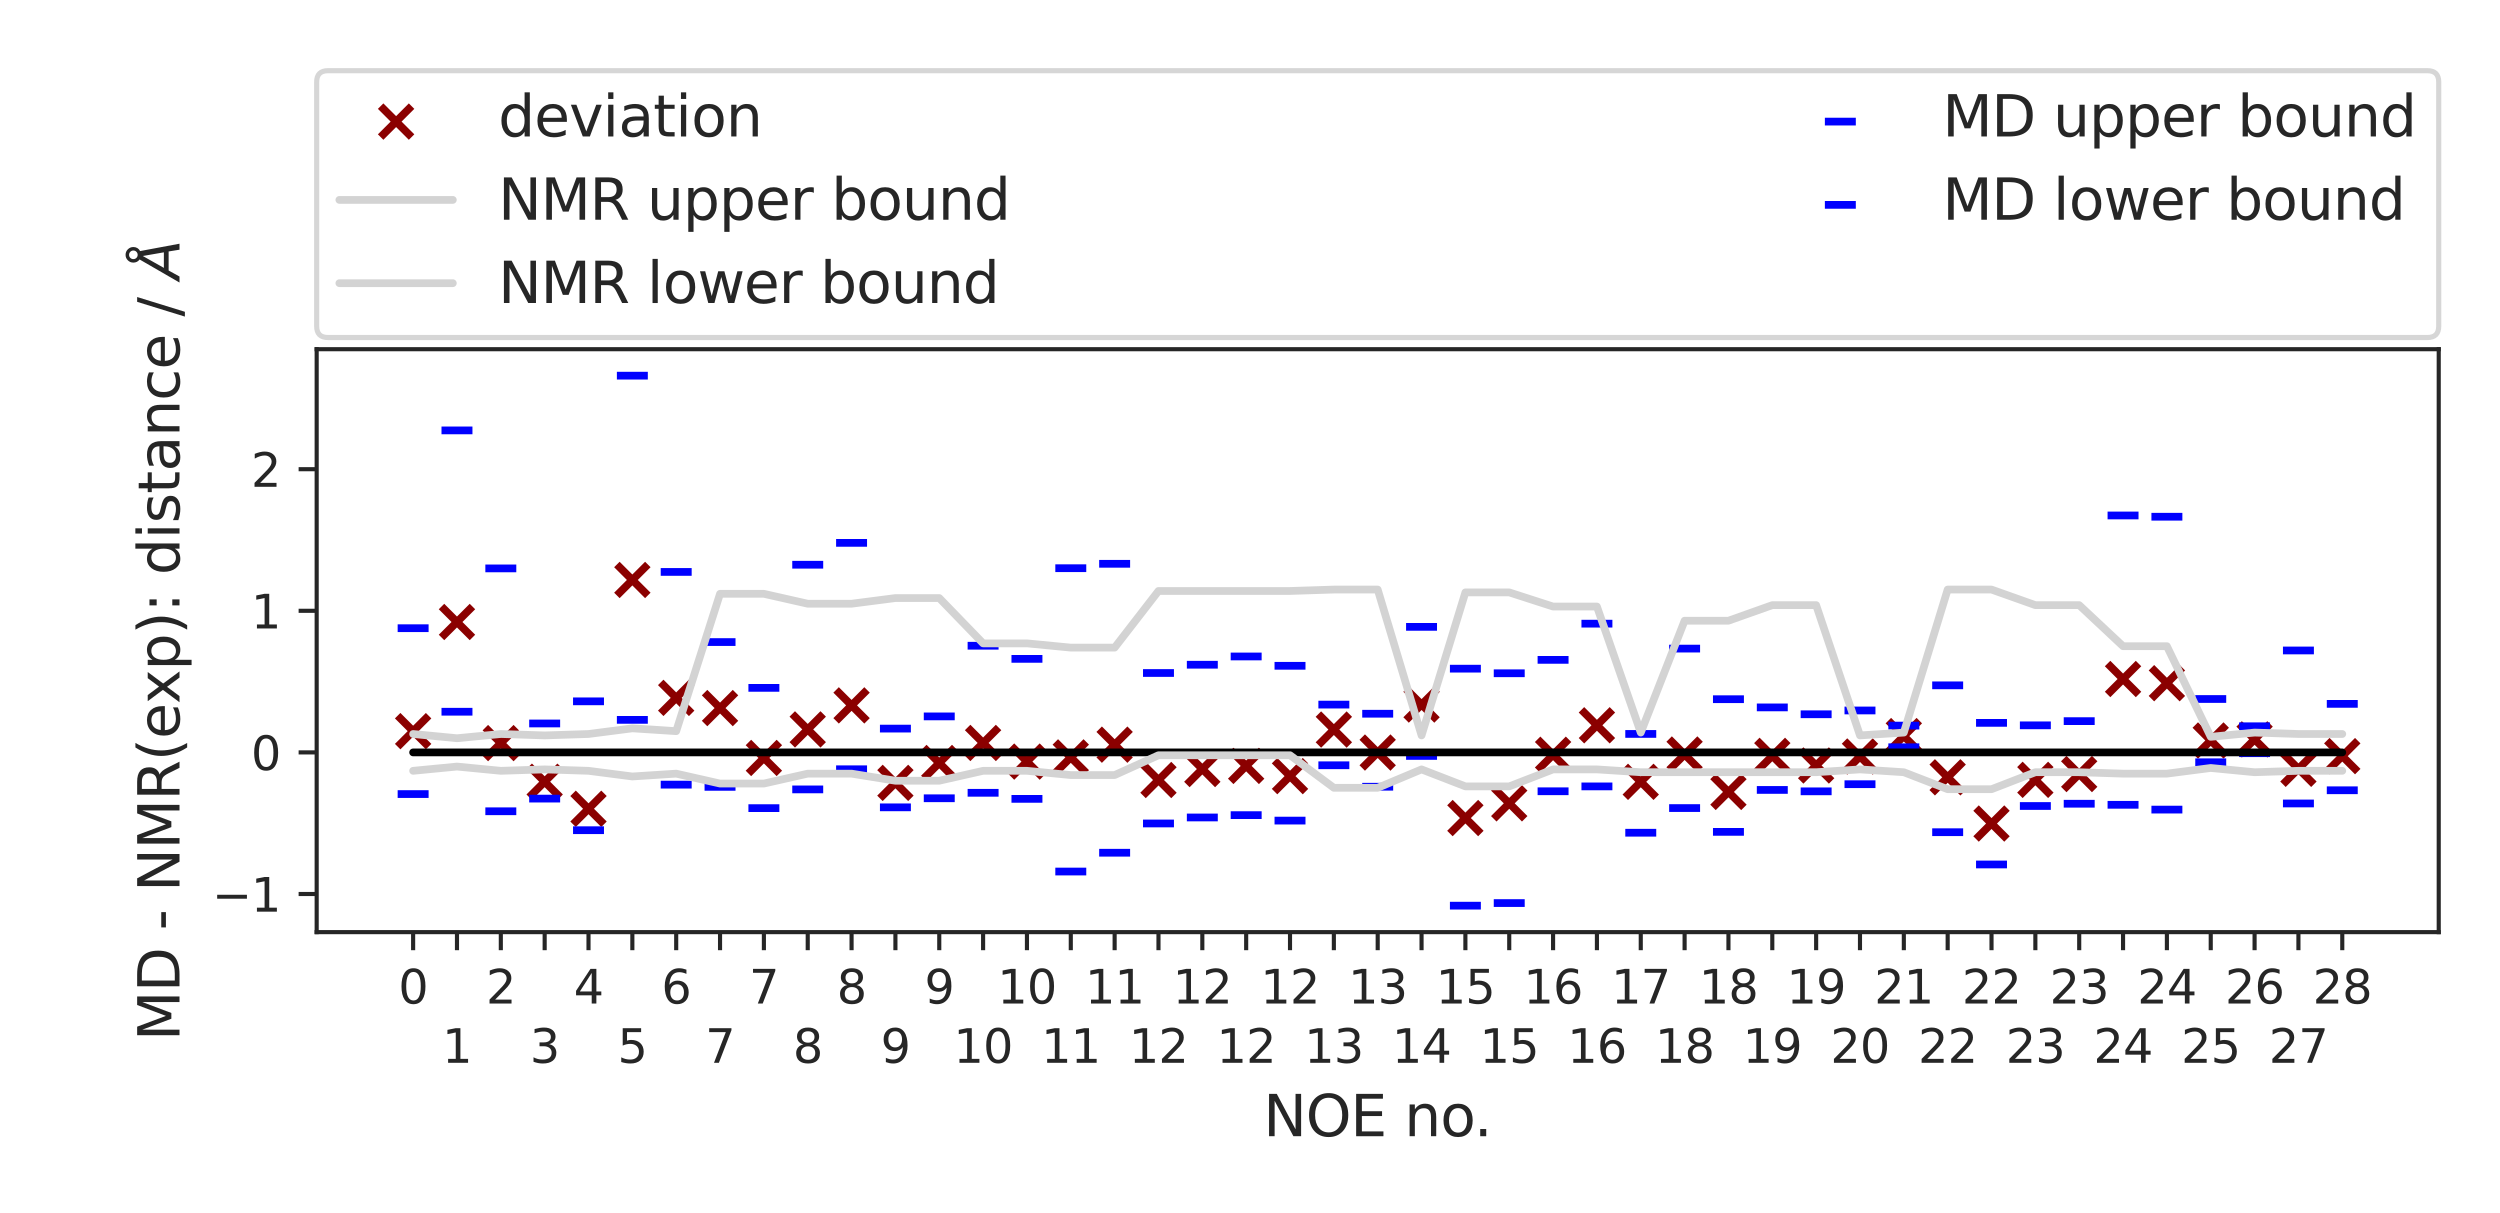 <?xml version="1.0" encoding="utf-8" standalone="no"?>
<!DOCTYPE svg PUBLIC "-//W3C//DTD SVG 1.1//EN"
  "http://www.w3.org/Graphics/SVG/1.1/DTD/svg11.dtd">
<svg xmlns:xlink="http://www.w3.org/1999/xlink" width="484.726pt" height="235.274pt" viewBox="0 0 484.726 235.274" xmlns="http://www.w3.org/2000/svg" version="1.1">
 <defs>
  <style type="text/css">*{stroke-linejoin: round; stroke-linecap: butt}</style>
 </defs>
 <g id="figure_1">
  <g id="patch_1">
   <path d="M 0 235.274 
L 484.726 235.274 
L 484.726 0 
L 0 0 
z
" style="fill: #ffffff"/>
  </g>
  <g id="axes_1">
   <g id="patch_2">
    <path d="M 61.4 180.734 
L 472.846 180.734 
L 472.846 67.703 
L 61.4 67.703 
z
" style="fill: #ffffff"/>
   </g>
   <g id="matplotlib.axis_1">
    <g id="xtick_1">
     <g id="line2d_1">
      <defs>
       <path id="m817f180384" d="M 0 0 
L 0 3.5 
" style="stroke: #262626; stroke-width: 0.8"/>
      </defs>
      <g>
       <use xlink:href="#m817f180384" x="80.102" y="180.734" style="fill: #262626; stroke: #262626; stroke-width: 0.8"/>
      </g>
     </g>
     <g id="text_1">
      <!-- 0 -->
      <g style="fill: #262626" transform="translate(77.239 194.573)scale(0.09 -0.09)">
       <defs>
        <path id="DejaVuSans-30" d="M 2034 4250 
Q 1547 4250 1301 3770 
Q 1056 3291 1056 2328 
Q 1056 1369 1301 889 
Q 1547 409 2034 409 
Q 2525 409 2770 889 
Q 3016 1369 3016 2328 
Q 3016 3291 2770 3770 
Q 2525 4250 2034 4250 
z
M 2034 4750 
Q 2819 4750 3233 4129 
Q 3647 3509 3647 2328 
Q 3647 1150 3233 529 
Q 2819 -91 2034 -91 
Q 1250 -91 836 529 
Q 422 1150 422 2328 
Q 422 3509 836 4129 
Q 1250 4750 2034 4750 
z
" transform="scale(0.016)"/>
       </defs>
       <use xlink:href="#DejaVuSans-30"/>
      </g>
     </g>
    </g>
    <g id="xtick_2">
     <g id="line2d_2">
      <g>
       <use xlink:href="#m817f180384" x="88.603" y="180.734" style="fill: #262626; stroke: #262626; stroke-width: 0.8"/>
      </g>
     </g>
     <g id="text_2">
      <!-- 1 -->
      <g style="fill: #262626" transform="translate(85.74 206.073)scale(0.09 -0.09)">
       <defs>
        <path id="DejaVuSans-31" d="M 794 531 
L 1825 531 
L 1825 4091 
L 703 3866 
L 703 4441 
L 1819 4666 
L 2450 4666 
L 2450 531 
L 3481 531 
L 3481 0 
L 794 0 
L 794 531 
z
" transform="scale(0.016)"/>
       </defs>
       <use xlink:href="#DejaVuSans-31"/>
      </g>
     </g>
    </g>
    <g id="xtick_3">
     <g id="line2d_3">
      <g>
       <use xlink:href="#m817f180384" x="97.104" y="180.734" style="fill: #262626; stroke: #262626; stroke-width: 0.8"/>
      </g>
     </g>
     <g id="text_3">
      <!-- 2 -->
      <g style="fill: #262626" transform="translate(94.241 194.573)scale(0.09 -0.09)">
       <defs>
        <path id="DejaVuSans-32" d="M 1228 531 
L 3431 531 
L 3431 0 
L 469 0 
L 469 531 
Q 828 903 1448 1529 
Q 2069 2156 2228 2338 
Q 2531 2678 2651 2914 
Q 2772 3150 2772 3378 
Q 2772 3750 2511 3984 
Q 2250 4219 1831 4219 
Q 1534 4219 1204 4116 
Q 875 4013 500 3803 
L 500 4441 
Q 881 4594 1212 4672 
Q 1544 4750 1819 4750 
Q 2544 4750 2975 4387 
Q 3406 4025 3406 3419 
Q 3406 3131 3298 2873 
Q 3191 2616 2906 2266 
Q 2828 2175 2409 1742 
Q 1991 1309 1228 531 
z
" transform="scale(0.016)"/>
       </defs>
       <use xlink:href="#DejaVuSans-32"/>
      </g>
     </g>
    </g>
    <g id="xtick_4">
     <g id="line2d_4">
      <g>
       <use xlink:href="#m817f180384" x="105.605" y="180.734" style="fill: #262626; stroke: #262626; stroke-width: 0.8"/>
      </g>
     </g>
     <g id="text_4">
      <!-- 3 -->
      <g style="fill: #262626" transform="translate(102.742 206.073)scale(0.09 -0.09)">
       <defs>
        <path id="DejaVuSans-33" d="M 2597 2516 
Q 3050 2419 3304 2112 
Q 3559 1806 3559 1356 
Q 3559 666 3084 287 
Q 2609 -91 1734 -91 
Q 1441 -91 1130 -33 
Q 819 25 488 141 
L 488 750 
Q 750 597 1062 519 
Q 1375 441 1716 441 
Q 2309 441 2620 675 
Q 2931 909 2931 1356 
Q 2931 1769 2642 2001 
Q 2353 2234 1838 2234 
L 1294 2234 
L 1294 2753 
L 1863 2753 
Q 2328 2753 2575 2939 
Q 2822 3125 2822 3475 
Q 2822 3834 2567 4026 
Q 2313 4219 1838 4219 
Q 1578 4219 1281 4162 
Q 984 4106 628 3988 
L 628 4550 
Q 988 4650 1302 4700 
Q 1616 4750 1894 4750 
Q 2613 4750 3031 4423 
Q 3450 4097 3450 3541 
Q 3450 3153 3228 2886 
Q 3006 2619 2597 2516 
z
" transform="scale(0.016)"/>
       </defs>
       <use xlink:href="#DejaVuSans-33"/>
      </g>
     </g>
    </g>
    <g id="xtick_5">
     <g id="line2d_5">
      <g>
       <use xlink:href="#m817f180384" x="114.106" y="180.734" style="fill: #262626; stroke: #262626; stroke-width: 0.8"/>
      </g>
     </g>
     <g id="text_5">
      <!-- 4 -->
      <g style="fill: #262626" transform="translate(111.243 194.573)scale(0.09 -0.09)">
       <defs>
        <path id="DejaVuSans-34" d="M 2419 4116 
L 825 1625 
L 2419 1625 
L 2419 4116 
z
M 2253 4666 
L 3047 4666 
L 3047 1625 
L 3713 1625 
L 3713 1100 
L 3047 1100 
L 3047 0 
L 2419 0 
L 2419 1100 
L 313 1100 
L 313 1709 
L 2253 4666 
z
" transform="scale(0.016)"/>
       </defs>
       <use xlink:href="#DejaVuSans-34"/>
      </g>
     </g>
    </g>
    <g id="xtick_6">
     <g id="line2d_6">
      <g>
       <use xlink:href="#m817f180384" x="122.607" y="180.734" style="fill: #262626; stroke: #262626; stroke-width: 0.8"/>
      </g>
     </g>
     <g id="text_6">
      <!-- 5 -->
      <g style="fill: #262626" transform="translate(119.744 206.073)scale(0.09 -0.09)">
       <defs>
        <path id="DejaVuSans-35" d="M 691 4666 
L 3169 4666 
L 3169 4134 
L 1269 4134 
L 1269 2991 
Q 1406 3038 1543 3061 
Q 1681 3084 1819 3084 
Q 2600 3084 3056 2656 
Q 3513 2228 3513 1497 
Q 3513 744 3044 326 
Q 2575 -91 1722 -91 
Q 1428 -91 1123 -41 
Q 819 9 494 109 
L 494 744 
Q 775 591 1075 516 
Q 1375 441 1709 441 
Q 2250 441 2565 725 
Q 2881 1009 2881 1497 
Q 2881 1984 2565 2268 
Q 2250 2553 1709 2553 
Q 1456 2553 1204 2497 
Q 953 2441 691 2322 
L 691 4666 
z
" transform="scale(0.016)"/>
       </defs>
       <use xlink:href="#DejaVuSans-35"/>
      </g>
     </g>
    </g>
    <g id="xtick_7">
     <g id="line2d_7">
      <g>
       <use xlink:href="#m817f180384" x="131.108" y="180.734" style="fill: #262626; stroke: #262626; stroke-width: 0.8"/>
      </g>
     </g>
     <g id="text_7">
      <!-- 6 -->
      <g style="fill: #262626" transform="translate(128.245 194.573)scale(0.09 -0.09)">
       <defs>
        <path id="DejaVuSans-36" d="M 2113 2584 
Q 1688 2584 1439 2293 
Q 1191 2003 1191 1497 
Q 1191 994 1439 701 
Q 1688 409 2113 409 
Q 2538 409 2786 701 
Q 3034 994 3034 1497 
Q 3034 2003 2786 2293 
Q 2538 2584 2113 2584 
z
M 3366 4563 
L 3366 3988 
Q 3128 4100 2886 4159 
Q 2644 4219 2406 4219 
Q 1781 4219 1451 3797 
Q 1122 3375 1075 2522 
Q 1259 2794 1537 2939 
Q 1816 3084 2150 3084 
Q 2853 3084 3261 2657 
Q 3669 2231 3669 1497 
Q 3669 778 3244 343 
Q 2819 -91 2113 -91 
Q 1303 -91 875 529 
Q 447 1150 447 2328 
Q 447 3434 972 4092 
Q 1497 4750 2381 4750 
Q 2619 4750 2861 4703 
Q 3103 4656 3366 4563 
z
" transform="scale(0.016)"/>
       </defs>
       <use xlink:href="#DejaVuSans-36"/>
      </g>
     </g>
    </g>
    <g id="xtick_8">
     <g id="line2d_8">
      <g>
       <use xlink:href="#m817f180384" x="139.609" y="180.734" style="fill: #262626; stroke: #262626; stroke-width: 0.8"/>
      </g>
     </g>
     <g id="text_8">
      <!-- 7 -->
      <g style="fill: #262626" transform="translate(136.746 206.073)scale(0.09 -0.09)">
       <defs>
        <path id="DejaVuSans-37" d="M 525 4666 
L 3525 4666 
L 3525 4397 
L 1831 0 
L 1172 0 
L 2766 4134 
L 525 4134 
L 525 4666 
z
" transform="scale(0.016)"/>
       </defs>
       <use xlink:href="#DejaVuSans-37"/>
      </g>
     </g>
    </g>
    <g id="xtick_9">
     <g id="line2d_9">
      <g>
       <use xlink:href="#m817f180384" x="148.11" y="180.734" style="fill: #262626; stroke: #262626; stroke-width: 0.8"/>
      </g>
     </g>
     <g id="text_9">
      <!-- 7 -->
      <g style="fill: #262626" transform="translate(145.246 194.573)scale(0.09 -0.09)">
       <use xlink:href="#DejaVuSans-37"/>
      </g>
     </g>
    </g>
    <g id="xtick_10">
     <g id="line2d_10">
      <g>
       <use xlink:href="#m817f180384" x="156.611" y="180.734" style="fill: #262626; stroke: #262626; stroke-width: 0.8"/>
      </g>
     </g>
     <g id="text_10">
      <!-- 8 -->
      <g style="fill: #262626" transform="translate(153.747 206.073)scale(0.09 -0.09)">
       <defs>
        <path id="DejaVuSans-38" d="M 2034 2216 
Q 1584 2216 1326 1975 
Q 1069 1734 1069 1313 
Q 1069 891 1326 650 
Q 1584 409 2034 409 
Q 2484 409 2743 651 
Q 3003 894 3003 1313 
Q 3003 1734 2745 1975 
Q 2488 2216 2034 2216 
z
M 1403 2484 
Q 997 2584 770 2862 
Q 544 3141 544 3541 
Q 544 4100 942 4425 
Q 1341 4750 2034 4750 
Q 2731 4750 3128 4425 
Q 3525 4100 3525 3541 
Q 3525 3141 3298 2862 
Q 3072 2584 2669 2484 
Q 3125 2378 3379 2068 
Q 3634 1759 3634 1313 
Q 3634 634 3220 271 
Q 2806 -91 2034 -91 
Q 1263 -91 848 271 
Q 434 634 434 1313 
Q 434 1759 690 2068 
Q 947 2378 1403 2484 
z
M 1172 3481 
Q 1172 3119 1398 2916 
Q 1625 2713 2034 2713 
Q 2441 2713 2670 2916 
Q 2900 3119 2900 3481 
Q 2900 3844 2670 4047 
Q 2441 4250 2034 4250 
Q 1625 4250 1398 4047 
Q 1172 3844 1172 3481 
z
" transform="scale(0.016)"/>
       </defs>
       <use xlink:href="#DejaVuSans-38"/>
      </g>
     </g>
    </g>
    <g id="xtick_11">
     <g id="line2d_11">
      <g>
       <use xlink:href="#m817f180384" x="165.111" y="180.734" style="fill: #262626; stroke: #262626; stroke-width: 0.8"/>
      </g>
     </g>
     <g id="text_11">
      <!-- 8 -->
      <g style="fill: #262626" transform="translate(162.248 194.573)scale(0.09 -0.09)">
       <use xlink:href="#DejaVuSans-38"/>
      </g>
     </g>
    </g>
    <g id="xtick_12">
     <g id="line2d_12">
      <g>
       <use xlink:href="#m817f180384" x="173.612" y="180.734" style="fill: #262626; stroke: #262626; stroke-width: 0.8"/>
      </g>
     </g>
     <g id="text_12">
      <!-- 9 -->
      <g style="fill: #262626" transform="translate(170.749 206.073)scale(0.09 -0.09)">
       <defs>
        <path id="DejaVuSans-39" d="M 703 97 
L 703 672 
Q 941 559 1184 500 
Q 1428 441 1663 441 
Q 2288 441 2617 861 
Q 2947 1281 2994 2138 
Q 2813 1869 2534 1725 
Q 2256 1581 1919 1581 
Q 1219 1581 811 2004 
Q 403 2428 403 3163 
Q 403 3881 828 4315 
Q 1253 4750 1959 4750 
Q 2769 4750 3195 4129 
Q 3622 3509 3622 2328 
Q 3622 1225 3098 567 
Q 2575 -91 1691 -91 
Q 1453 -91 1209 -44 
Q 966 3 703 97 
z
M 1959 2075 
Q 2384 2075 2632 2365 
Q 2881 2656 2881 3163 
Q 2881 3666 2632 3958 
Q 2384 4250 1959 4250 
Q 1534 4250 1286 3958 
Q 1038 3666 1038 3163 
Q 1038 2656 1286 2365 
Q 1534 2075 1959 2075 
z
" transform="scale(0.016)"/>
       </defs>
       <use xlink:href="#DejaVuSans-39"/>
      </g>
     </g>
    </g>
    <g id="xtick_13">
     <g id="line2d_13">
      <g>
       <use xlink:href="#m817f180384" x="182.113" y="180.734" style="fill: #262626; stroke: #262626; stroke-width: 0.8"/>
      </g>
     </g>
     <g id="text_13">
      <!-- 9 -->
      <g style="fill: #262626" transform="translate(179.25 194.573)scale(0.09 -0.09)">
       <use xlink:href="#DejaVuSans-39"/>
      </g>
     </g>
    </g>
    <g id="xtick_14">
     <g id="line2d_14">
      <g>
       <use xlink:href="#m817f180384" x="190.614" y="180.734" style="fill: #262626; stroke: #262626; stroke-width: 0.8"/>
      </g>
     </g>
     <g id="text_14">
      <!-- 10 -->
      <g style="fill: #262626" transform="translate(184.888 206.073)scale(0.09 -0.09)">
       <use xlink:href="#DejaVuSans-31"/>
       <use xlink:href="#DejaVuSans-30" x="63.623"/>
      </g>
     </g>
    </g>
    <g id="xtick_15">
     <g id="line2d_15">
      <g>
       <use xlink:href="#m817f180384" x="199.115" y="180.734" style="fill: #262626; stroke: #262626; stroke-width: 0.8"/>
      </g>
     </g>
     <g id="text_15">
      <!-- 10 -->
      <g style="fill: #262626" transform="translate(193.389 194.573)scale(0.09 -0.09)">
       <use xlink:href="#DejaVuSans-31"/>
       <use xlink:href="#DejaVuSans-30" x="63.623"/>
      </g>
     </g>
    </g>
    <g id="xtick_16">
     <g id="line2d_16">
      <g>
       <use xlink:href="#m817f180384" x="207.616" y="180.734" style="fill: #262626; stroke: #262626; stroke-width: 0.8"/>
      </g>
     </g>
     <g id="text_16">
      <!-- 11 -->
      <g style="fill: #262626" transform="translate(201.89 206.073)scale(0.09 -0.09)">
       <use xlink:href="#DejaVuSans-31"/>
       <use xlink:href="#DejaVuSans-31" x="63.623"/>
      </g>
     </g>
    </g>
    <g id="xtick_17">
     <g id="line2d_17">
      <g>
       <use xlink:href="#m817f180384" x="216.117" y="180.734" style="fill: #262626; stroke: #262626; stroke-width: 0.8"/>
      </g>
     </g>
     <g id="text_17">
      <!-- 11 -->
      <g style="fill: #262626" transform="translate(210.391 194.573)scale(0.09 -0.09)">
       <use xlink:href="#DejaVuSans-31"/>
       <use xlink:href="#DejaVuSans-31" x="63.623"/>
      </g>
     </g>
    </g>
    <g id="xtick_18">
     <g id="line2d_18">
      <g>
       <use xlink:href="#m817f180384" x="224.618" y="180.734" style="fill: #262626; stroke: #262626; stroke-width: 0.8"/>
      </g>
     </g>
     <g id="text_18">
      <!-- 12 -->
      <g style="fill: #262626" transform="translate(218.892 206.073)scale(0.09 -0.09)">
       <use xlink:href="#DejaVuSans-31"/>
       <use xlink:href="#DejaVuSans-32" x="63.623"/>
      </g>
     </g>
    </g>
    <g id="xtick_19">
     <g id="line2d_19">
      <g>
       <use xlink:href="#m817f180384" x="233.119" y="180.734" style="fill: #262626; stroke: #262626; stroke-width: 0.8"/>
      </g>
     </g>
     <g id="text_19">
      <!-- 12 -->
      <g style="fill: #262626" transform="translate(227.393 194.573)scale(0.09 -0.09)">
       <use xlink:href="#DejaVuSans-31"/>
       <use xlink:href="#DejaVuSans-32" x="63.623"/>
      </g>
     </g>
    </g>
    <g id="xtick_20">
     <g id="line2d_20">
      <g>
       <use xlink:href="#m817f180384" x="241.62" y="180.734" style="fill: #262626; stroke: #262626; stroke-width: 0.8"/>
      </g>
     </g>
     <g id="text_20">
      <!-- 12 -->
      <g style="fill: #262626" transform="translate(235.894 206.073)scale(0.09 -0.09)">
       <use xlink:href="#DejaVuSans-31"/>
       <use xlink:href="#DejaVuSans-32" x="63.623"/>
      </g>
     </g>
    </g>
    <g id="xtick_21">
     <g id="line2d_21">
      <g>
       <use xlink:href="#m817f180384" x="250.121" y="180.734" style="fill: #262626; stroke: #262626; stroke-width: 0.8"/>
      </g>
     </g>
     <g id="text_21">
      <!-- 12 -->
      <g style="fill: #262626" transform="translate(244.395 194.573)scale(0.09 -0.09)">
       <use xlink:href="#DejaVuSans-31"/>
       <use xlink:href="#DejaVuSans-32" x="63.623"/>
      </g>
     </g>
    </g>
    <g id="xtick_22">
     <g id="line2d_22">
      <g>
       <use xlink:href="#m817f180384" x="258.622" y="180.734" style="fill: #262626; stroke: #262626; stroke-width: 0.8"/>
      </g>
     </g>
     <g id="text_22">
      <!-- 13 -->
      <g style="fill: #262626" transform="translate(252.896 206.073)scale(0.09 -0.09)">
       <use xlink:href="#DejaVuSans-31"/>
       <use xlink:href="#DejaVuSans-33" x="63.623"/>
      </g>
     </g>
    </g>
    <g id="xtick_23">
     <g id="line2d_23">
      <g>
       <use xlink:href="#m817f180384" x="267.123" y="180.734" style="fill: #262626; stroke: #262626; stroke-width: 0.8"/>
      </g>
     </g>
     <g id="text_23">
      <!-- 13 -->
      <g style="fill: #262626" transform="translate(261.397 194.573)scale(0.09 -0.09)">
       <use xlink:href="#DejaVuSans-31"/>
       <use xlink:href="#DejaVuSans-33" x="63.623"/>
      </g>
     </g>
    </g>
    <g id="xtick_24">
     <g id="line2d_24">
      <g>
       <use xlink:href="#m817f180384" x="275.624" y="180.734" style="fill: #262626; stroke: #262626; stroke-width: 0.8"/>
      </g>
     </g>
     <g id="text_24">
      <!-- 14 -->
      <g style="fill: #262626" transform="translate(269.897 206.073)scale(0.09 -0.09)">
       <use xlink:href="#DejaVuSans-31"/>
       <use xlink:href="#DejaVuSans-34" x="63.623"/>
      </g>
     </g>
    </g>
    <g id="xtick_25">
     <g id="line2d_25">
      <g>
       <use xlink:href="#m817f180384" x="284.125" y="180.734" style="fill: #262626; stroke: #262626; stroke-width: 0.8"/>
      </g>
     </g>
     <g id="text_25">
      <!-- 15 -->
      <g style="fill: #262626" transform="translate(278.398 194.573)scale(0.09 -0.09)">
       <use xlink:href="#DejaVuSans-31"/>
       <use xlink:href="#DejaVuSans-35" x="63.623"/>
      </g>
     </g>
    </g>
    <g id="xtick_26">
     <g id="line2d_26">
      <g>
       <use xlink:href="#m817f180384" x="292.626" y="180.734" style="fill: #262626; stroke: #262626; stroke-width: 0.8"/>
      </g>
     </g>
     <g id="text_26">
      <!-- 15 -->
      <g style="fill: #262626" transform="translate(286.899 206.073)scale(0.09 -0.09)">
       <use xlink:href="#DejaVuSans-31"/>
       <use xlink:href="#DejaVuSans-35" x="63.623"/>
      </g>
     </g>
    </g>
    <g id="xtick_27">
     <g id="line2d_27">
      <g>
       <use xlink:href="#m817f180384" x="301.127" y="180.734" style="fill: #262626; stroke: #262626; stroke-width: 0.8"/>
      </g>
     </g>
     <g id="text_27">
      <!-- 16 -->
      <g style="fill: #262626" transform="translate(295.4 194.573)scale(0.09 -0.09)">
       <use xlink:href="#DejaVuSans-31"/>
       <use xlink:href="#DejaVuSans-36" x="63.623"/>
      </g>
     </g>
    </g>
    <g id="xtick_28">
     <g id="line2d_28">
      <g>
       <use xlink:href="#m817f180384" x="309.628" y="180.734" style="fill: #262626; stroke: #262626; stroke-width: 0.8"/>
      </g>
     </g>
     <g id="text_28">
      <!-- 16 -->
      <g style="fill: #262626" transform="translate(303.901 206.073)scale(0.09 -0.09)">
       <use xlink:href="#DejaVuSans-31"/>
       <use xlink:href="#DejaVuSans-36" x="63.623"/>
      </g>
     </g>
    </g>
    <g id="xtick_29">
     <g id="line2d_29">
      <g>
       <use xlink:href="#m817f180384" x="318.128" y="180.734" style="fill: #262626; stroke: #262626; stroke-width: 0.8"/>
      </g>
     </g>
     <g id="text_29">
      <!-- 17 -->
      <g style="fill: #262626" transform="translate(312.402 194.573)scale(0.09 -0.09)">
       <use xlink:href="#DejaVuSans-31"/>
       <use xlink:href="#DejaVuSans-37" x="63.623"/>
      </g>
     </g>
    </g>
    <g id="xtick_30">
     <g id="line2d_30">
      <g>
       <use xlink:href="#m817f180384" x="326.629" y="180.734" style="fill: #262626; stroke: #262626; stroke-width: 0.8"/>
      </g>
     </g>
     <g id="text_30">
      <!-- 18 -->
      <g style="fill: #262626" transform="translate(320.903 206.073)scale(0.09 -0.09)">
       <use xlink:href="#DejaVuSans-31"/>
       <use xlink:href="#DejaVuSans-38" x="63.623"/>
      </g>
     </g>
    </g>
    <g id="xtick_31">
     <g id="line2d_31">
      <g>
       <use xlink:href="#m817f180384" x="335.13" y="180.734" style="fill: #262626; stroke: #262626; stroke-width: 0.8"/>
      </g>
     </g>
     <g id="text_31">
      <!-- 18 -->
      <g style="fill: #262626" transform="translate(329.404 194.573)scale(0.09 -0.09)">
       <use xlink:href="#DejaVuSans-31"/>
       <use xlink:href="#DejaVuSans-38" x="63.623"/>
      </g>
     </g>
    </g>
    <g id="xtick_32">
     <g id="line2d_32">
      <g>
       <use xlink:href="#m817f180384" x="343.631" y="180.734" style="fill: #262626; stroke: #262626; stroke-width: 0.8"/>
      </g>
     </g>
     <g id="text_32">
      <!-- 19 -->
      <g style="fill: #262626" transform="translate(337.905 206.073)scale(0.09 -0.09)">
       <use xlink:href="#DejaVuSans-31"/>
       <use xlink:href="#DejaVuSans-39" x="63.623"/>
      </g>
     </g>
    </g>
    <g id="xtick_33">
     <g id="line2d_33">
      <g>
       <use xlink:href="#m817f180384" x="352.132" y="180.734" style="fill: #262626; stroke: #262626; stroke-width: 0.8"/>
      </g>
     </g>
     <g id="text_33">
      <!-- 19 -->
      <g style="fill: #262626" transform="translate(346.406 194.573)scale(0.09 -0.09)">
       <use xlink:href="#DejaVuSans-31"/>
       <use xlink:href="#DejaVuSans-39" x="63.623"/>
      </g>
     </g>
    </g>
    <g id="xtick_34">
     <g id="line2d_34">
      <g>
       <use xlink:href="#m817f180384" x="360.633" y="180.734" style="fill: #262626; stroke: #262626; stroke-width: 0.8"/>
      </g>
     </g>
     <g id="text_34">
      <!-- 20 -->
      <g style="fill: #262626" transform="translate(354.907 206.073)scale(0.09 -0.09)">
       <use xlink:href="#DejaVuSans-32"/>
       <use xlink:href="#DejaVuSans-30" x="63.623"/>
      </g>
     </g>
    </g>
    <g id="xtick_35">
     <g id="line2d_35">
      <g>
       <use xlink:href="#m817f180384" x="369.134" y="180.734" style="fill: #262626; stroke: #262626; stroke-width: 0.8"/>
      </g>
     </g>
     <g id="text_35">
      <!-- 21 -->
      <g style="fill: #262626" transform="translate(363.408 194.573)scale(0.09 -0.09)">
       <use xlink:href="#DejaVuSans-32"/>
       <use xlink:href="#DejaVuSans-31" x="63.623"/>
      </g>
     </g>
    </g>
    <g id="xtick_36">
     <g id="line2d_36">
      <g>
       <use xlink:href="#m817f180384" x="377.635" y="180.734" style="fill: #262626; stroke: #262626; stroke-width: 0.8"/>
      </g>
     </g>
     <g id="text_36">
      <!-- 22 -->
      <g style="fill: #262626" transform="translate(371.909 206.073)scale(0.09 -0.09)">
       <use xlink:href="#DejaVuSans-32"/>
       <use xlink:href="#DejaVuSans-32" x="63.623"/>
      </g>
     </g>
    </g>
    <g id="xtick_37">
     <g id="line2d_37">
      <g>
       <use xlink:href="#m817f180384" x="386.136" y="180.734" style="fill: #262626; stroke: #262626; stroke-width: 0.8"/>
      </g>
     </g>
     <g id="text_37">
      <!-- 22 -->
      <g style="fill: #262626" transform="translate(380.41 194.573)scale(0.09 -0.09)">
       <use xlink:href="#DejaVuSans-32"/>
       <use xlink:href="#DejaVuSans-32" x="63.623"/>
      </g>
     </g>
    </g>
    <g id="xtick_38">
     <g id="line2d_38">
      <g>
       <use xlink:href="#m817f180384" x="394.637" y="180.734" style="fill: #262626; stroke: #262626; stroke-width: 0.8"/>
      </g>
     </g>
     <g id="text_38">
      <!-- 23 -->
      <g style="fill: #262626" transform="translate(388.911 206.073)scale(0.09 -0.09)">
       <use xlink:href="#DejaVuSans-32"/>
       <use xlink:href="#DejaVuSans-33" x="63.623"/>
      </g>
     </g>
    </g>
    <g id="xtick_39">
     <g id="line2d_39">
      <g>
       <use xlink:href="#m817f180384" x="403.138" y="180.734" style="fill: #262626; stroke: #262626; stroke-width: 0.8"/>
      </g>
     </g>
     <g id="text_39">
      <!-- 23 -->
      <g style="fill: #262626" transform="translate(397.412 194.573)scale(0.09 -0.09)">
       <use xlink:href="#DejaVuSans-32"/>
       <use xlink:href="#DejaVuSans-33" x="63.623"/>
      </g>
     </g>
    </g>
    <g id="xtick_40">
     <g id="line2d_40">
      <g>
       <use xlink:href="#m817f180384" x="411.639" y="180.734" style="fill: #262626; stroke: #262626; stroke-width: 0.8"/>
      </g>
     </g>
     <g id="text_40">
      <!-- 24 -->
      <g style="fill: #262626" transform="translate(405.913 206.073)scale(0.09 -0.09)">
       <use xlink:href="#DejaVuSans-32"/>
       <use xlink:href="#DejaVuSans-34" x="63.623"/>
      </g>
     </g>
    </g>
    <g id="xtick_41">
     <g id="line2d_41">
      <g>
       <use xlink:href="#m817f180384" x="420.14" y="180.734" style="fill: #262626; stroke: #262626; stroke-width: 0.8"/>
      </g>
     </g>
     <g id="text_41">
      <!-- 24 -->
      <g style="fill: #262626" transform="translate(414.414 194.573)scale(0.09 -0.09)">
       <use xlink:href="#DejaVuSans-32"/>
       <use xlink:href="#DejaVuSans-34" x="63.623"/>
      </g>
     </g>
    </g>
    <g id="xtick_42">
     <g id="line2d_42">
      <g>
       <use xlink:href="#m817f180384" x="428.641" y="180.734" style="fill: #262626; stroke: #262626; stroke-width: 0.8"/>
      </g>
     </g>
     <g id="text_42">
      <!-- 25 -->
      <g style="fill: #262626" transform="translate(422.914 206.073)scale(0.09 -0.09)">
       <use xlink:href="#DejaVuSans-32"/>
       <use xlink:href="#DejaVuSans-35" x="63.623"/>
      </g>
     </g>
    </g>
    <g id="xtick_43">
     <g id="line2d_43">
      <g>
       <use xlink:href="#m817f180384" x="437.142" y="180.734" style="fill: #262626; stroke: #262626; stroke-width: 0.8"/>
      </g>
     </g>
     <g id="text_43">
      <!-- 26 -->
      <g style="fill: #262626" transform="translate(431.415 194.573)scale(0.09 -0.09)">
       <use xlink:href="#DejaVuSans-32"/>
       <use xlink:href="#DejaVuSans-36" x="63.623"/>
      </g>
     </g>
    </g>
    <g id="xtick_44">
     <g id="line2d_44">
      <g>
       <use xlink:href="#m817f180384" x="445.643" y="180.734" style="fill: #262626; stroke: #262626; stroke-width: 0.8"/>
      </g>
     </g>
     <g id="text_44">
      <!-- 27 -->
      <g style="fill: #262626" transform="translate(439.916 206.073)scale(0.09 -0.09)">
       <use xlink:href="#DejaVuSans-32"/>
       <use xlink:href="#DejaVuSans-37" x="63.623"/>
      </g>
     </g>
    </g>
    <g id="xtick_45">
     <g id="line2d_45">
      <g>
       <use xlink:href="#m817f180384" x="454.144" y="180.734" style="fill: #262626; stroke: #262626; stroke-width: 0.8"/>
      </g>
     </g>
     <g id="text_45">
      <!-- 28 -->
      <g style="fill: #262626" transform="translate(448.417 194.573)scale(0.09 -0.09)">
       <use xlink:href="#DejaVuSans-32"/>
       <use xlink:href="#DejaVuSans-38" x="63.623"/>
      </g>
     </g>
    </g>
    <g id="text_46">
     <!-- NOE no. -->
     <g style="fill: #262626" transform="translate(244.953 220.303)scale(0.11 -0.11)">
      <defs>
       <path id="DejaVuSans-4e" d="M 628 4666 
L 1478 4666 
L 3547 763 
L 3547 4666 
L 4159 4666 
L 4159 0 
L 3309 0 
L 1241 3903 
L 1241 0 
L 628 0 
L 628 4666 
z
" transform="scale(0.016)"/>
       <path id="DejaVuSans-4f" d="M 2522 4238 
Q 1834 4238 1429 3725 
Q 1025 3213 1025 2328 
Q 1025 1447 1429 934 
Q 1834 422 2522 422 
Q 3209 422 3611 934 
Q 4013 1447 4013 2328 
Q 4013 3213 3611 3725 
Q 3209 4238 2522 4238 
z
M 2522 4750 
Q 3503 4750 4090 4092 
Q 4678 3434 4678 2328 
Q 4678 1225 4090 567 
Q 3503 -91 2522 -91 
Q 1538 -91 948 565 
Q 359 1222 359 2328 
Q 359 3434 948 4092 
Q 1538 4750 2522 4750 
z
" transform="scale(0.016)"/>
       <path id="DejaVuSans-45" d="M 628 4666 
L 3578 4666 
L 3578 4134 
L 1259 4134 
L 1259 2753 
L 3481 2753 
L 3481 2222 
L 1259 2222 
L 1259 531 
L 3634 531 
L 3634 0 
L 628 0 
L 628 4666 
z
" transform="scale(0.016)"/>
       <path id="DejaVuSans-20" transform="scale(0.016)"/>
       <path id="DejaVuSans-6e" d="M 3513 2113 
L 3513 0 
L 2938 0 
L 2938 2094 
Q 2938 2591 2744 2837 
Q 2550 3084 2163 3084 
Q 1697 3084 1428 2787 
Q 1159 2491 1159 1978 
L 1159 0 
L 581 0 
L 581 3500 
L 1159 3500 
L 1159 2956 
Q 1366 3272 1645 3428 
Q 1925 3584 2291 3584 
Q 2894 3584 3203 3211 
Q 3513 2838 3513 2113 
z
" transform="scale(0.016)"/>
       <path id="DejaVuSans-6f" d="M 1959 3097 
Q 1497 3097 1228 2736 
Q 959 2375 959 1747 
Q 959 1119 1226 758 
Q 1494 397 1959 397 
Q 2419 397 2687 759 
Q 2956 1122 2956 1747 
Q 2956 2369 2687 2733 
Q 2419 3097 1959 3097 
z
M 1959 3584 
Q 2709 3584 3137 3096 
Q 3566 2609 3566 1747 
Q 3566 888 3137 398 
Q 2709 -91 1959 -91 
Q 1206 -91 779 398 
Q 353 888 353 1747 
Q 353 2609 779 3096 
Q 1206 3584 1959 3584 
z
" transform="scale(0.016)"/>
       <path id="DejaVuSans-2e" d="M 684 794 
L 1344 794 
L 1344 0 
L 684 0 
L 684 794 
z
" transform="scale(0.016)"/>
      </defs>
      <use xlink:href="#DejaVuSans-4e"/>
      <use xlink:href="#DejaVuSans-4f" x="74.805"/>
      <use xlink:href="#DejaVuSans-45" x="153.516"/>
      <use xlink:href="#DejaVuSans-20" x="216.699"/>
      <use xlink:href="#DejaVuSans-6e" x="248.486"/>
      <use xlink:href="#DejaVuSans-6f" x="311.865"/>
      <use xlink:href="#DejaVuSans-2e" x="371.297"/>
     </g>
    </g>
   </g>
   <g id="matplotlib.axis_2">
    <g id="ytick_1">
     <g id="line2d_46">
      <defs>
       <path id="m749399091a" d="M 0 0 
L -3.5 0 
" style="stroke: #262626; stroke-width: 0.8"/>
      </defs>
      <g>
       <use xlink:href="#m749399091a" x="61.4" y="173.339" style="fill: #262626; stroke: #262626; stroke-width: 0.8"/>
      </g>
     </g>
     <g id="text_47">
      <!-- −1 -->
      <g style="fill: #262626" transform="translate(41.132 176.759)scale(0.09 -0.09)">
       <defs>
        <path id="DejaVuSans-2212" d="M 678 2272 
L 4684 2272 
L 4684 1741 
L 678 1741 
L 678 2272 
z
" transform="scale(0.016)"/>
       </defs>
       <use xlink:href="#DejaVuSans-2212"/>
       <use xlink:href="#DejaVuSans-31" x="83.789"/>
      </g>
     </g>
    </g>
    <g id="ytick_2">
     <g id="line2d_47">
      <g>
       <use xlink:href="#m749399091a" x="61.4" y="145.884" style="fill: #262626; stroke: #262626; stroke-width: 0.8"/>
      </g>
     </g>
     <g id="text_48">
      <!-- 0 -->
      <g style="fill: #262626" transform="translate(48.674 149.303)scale(0.09 -0.09)">
       <use xlink:href="#DejaVuSans-30"/>
      </g>
     </g>
    </g>
    <g id="ytick_3">
     <g id="line2d_48">
      <g>
       <use xlink:href="#m749399091a" x="61.4" y="118.429" style="fill: #262626; stroke: #262626; stroke-width: 0.8"/>
      </g>
     </g>
     <g id="text_49">
      <!-- 1 -->
      <g style="fill: #262626" transform="translate(48.674 121.848)scale(0.09 -0.09)">
       <use xlink:href="#DejaVuSans-31"/>
      </g>
     </g>
    </g>
    <g id="ytick_4">
     <g id="line2d_49">
      <g>
       <use xlink:href="#m749399091a" x="61.4" y="90.973" style="fill: #262626; stroke: #262626; stroke-width: 0.8"/>
      </g>
     </g>
     <g id="text_50">
      <!-- 2 -->
      <g style="fill: #262626" transform="translate(48.674 94.392)scale(0.09 -0.09)">
       <use xlink:href="#DejaVuSans-32"/>
      </g>
     </g>
    </g>
    <g id="text_51">
     <!-- MD - NMR(exp): distance / $\AA$ -->
     <g style="fill: #262626" transform="translate(34.822 201.824)rotate(-90)scale(0.11 -0.11)">
      <defs>
       <path id="DejaVuSans-4d" d="M 628 4666 
L 1569 4666 
L 2759 1491 
L 3956 4666 
L 4897 4666 
L 4897 0 
L 4281 0 
L 4281 4097 
L 3078 897 
L 2444 897 
L 1241 4097 
L 1241 0 
L 628 0 
L 628 4666 
z
" transform="scale(0.016)"/>
       <path id="DejaVuSans-44" d="M 1259 4147 
L 1259 519 
L 2022 519 
Q 2988 519 3436 956 
Q 3884 1394 3884 2338 
Q 3884 3275 3436 3711 
Q 2988 4147 2022 4147 
L 1259 4147 
z
M 628 4666 
L 1925 4666 
Q 3281 4666 3915 4102 
Q 4550 3538 4550 2338 
Q 4550 1131 3912 565 
Q 3275 0 1925 0 
L 628 0 
L 628 4666 
z
" transform="scale(0.016)"/>
       <path id="DejaVuSans-2d" d="M 313 2009 
L 1997 2009 
L 1997 1497 
L 313 1497 
L 313 2009 
z
" transform="scale(0.016)"/>
       <path id="DejaVuSans-52" d="M 2841 2188 
Q 3044 2119 3236 1894 
Q 3428 1669 3622 1275 
L 4263 0 
L 3584 0 
L 2988 1197 
Q 2756 1666 2539 1819 
Q 2322 1972 1947 1972 
L 1259 1972 
L 1259 0 
L 628 0 
L 628 4666 
L 2053 4666 
Q 2853 4666 3247 4331 
Q 3641 3997 3641 3322 
Q 3641 2881 3436 2590 
Q 3231 2300 2841 2188 
z
M 1259 4147 
L 1259 2491 
L 2053 2491 
Q 2509 2491 2742 2702 
Q 2975 2913 2975 3322 
Q 2975 3731 2742 3939 
Q 2509 4147 2053 4147 
L 1259 4147 
z
" transform="scale(0.016)"/>
       <path id="DejaVuSans-28" d="M 1984 4856 
Q 1566 4138 1362 3434 
Q 1159 2731 1159 2009 
Q 1159 1288 1364 580 
Q 1569 -128 1984 -844 
L 1484 -844 
Q 1016 -109 783 600 
Q 550 1309 550 2009 
Q 550 2706 781 3412 
Q 1013 4119 1484 4856 
L 1984 4856 
z
" transform="scale(0.016)"/>
       <path id="DejaVuSans-65" d="M 3597 1894 
L 3597 1613 
L 953 1613 
Q 991 1019 1311 708 
Q 1631 397 2203 397 
Q 2534 397 2845 478 
Q 3156 559 3463 722 
L 3463 178 
Q 3153 47 2828 -22 
Q 2503 -91 2169 -91 
Q 1331 -91 842 396 
Q 353 884 353 1716 
Q 353 2575 817 3079 
Q 1281 3584 2069 3584 
Q 2775 3584 3186 3129 
Q 3597 2675 3597 1894 
z
M 3022 2063 
Q 3016 2534 2758 2815 
Q 2500 3097 2075 3097 
Q 1594 3097 1305 2825 
Q 1016 2553 972 2059 
L 3022 2063 
z
" transform="scale(0.016)"/>
       <path id="DejaVuSans-78" d="M 3513 3500 
L 2247 1797 
L 3578 0 
L 2900 0 
L 1881 1375 
L 863 0 
L 184 0 
L 1544 1831 
L 300 3500 
L 978 3500 
L 1906 2253 
L 2834 3500 
L 3513 3500 
z
" transform="scale(0.016)"/>
       <path id="DejaVuSans-70" d="M 1159 525 
L 1159 -1331 
L 581 -1331 
L 581 3500 
L 1159 3500 
L 1159 2969 
Q 1341 3281 1617 3432 
Q 1894 3584 2278 3584 
Q 2916 3584 3314 3078 
Q 3713 2572 3713 1747 
Q 3713 922 3314 415 
Q 2916 -91 2278 -91 
Q 1894 -91 1617 61 
Q 1341 213 1159 525 
z
M 3116 1747 
Q 3116 2381 2855 2742 
Q 2594 3103 2138 3103 
Q 1681 3103 1420 2742 
Q 1159 2381 1159 1747 
Q 1159 1113 1420 752 
Q 1681 391 2138 391 
Q 2594 391 2855 752 
Q 3116 1113 3116 1747 
z
" transform="scale(0.016)"/>
       <path id="DejaVuSans-29" d="M 513 4856 
L 1013 4856 
Q 1481 4119 1714 3412 
Q 1947 2706 1947 2009 
Q 1947 1309 1714 600 
Q 1481 -109 1013 -844 
L 513 -844 
Q 928 -128 1133 580 
Q 1338 1288 1338 2009 
Q 1338 2731 1133 3434 
Q 928 4138 513 4856 
z
" transform="scale(0.016)"/>
       <path id="DejaVuSans-3a" d="M 750 794 
L 1409 794 
L 1409 0 
L 750 0 
L 750 794 
z
M 750 3309 
L 1409 3309 
L 1409 2516 
L 750 2516 
L 750 3309 
z
" transform="scale(0.016)"/>
       <path id="DejaVuSans-64" d="M 2906 2969 
L 2906 4863 
L 3481 4863 
L 3481 0 
L 2906 0 
L 2906 525 
Q 2725 213 2448 61 
Q 2172 -91 1784 -91 
Q 1150 -91 751 415 
Q 353 922 353 1747 
Q 353 2572 751 3078 
Q 1150 3584 1784 3584 
Q 2172 3584 2448 3432 
Q 2725 3281 2906 2969 
z
M 947 1747 
Q 947 1113 1208 752 
Q 1469 391 1925 391 
Q 2381 391 2643 752 
Q 2906 1113 2906 1747 
Q 2906 2381 2643 2742 
Q 2381 3103 1925 3103 
Q 1469 3103 1208 2742 
Q 947 2381 947 1747 
z
" transform="scale(0.016)"/>
       <path id="DejaVuSans-69" d="M 603 3500 
L 1178 3500 
L 1178 0 
L 603 0 
L 603 3500 
z
M 603 4863 
L 1178 4863 
L 1178 4134 
L 603 4134 
L 603 4863 
z
" transform="scale(0.016)"/>
       <path id="DejaVuSans-73" d="M 2834 3397 
L 2834 2853 
Q 2591 2978 2328 3040 
Q 2066 3103 1784 3103 
Q 1356 3103 1142 2972 
Q 928 2841 928 2578 
Q 928 2378 1081 2264 
Q 1234 2150 1697 2047 
L 1894 2003 
Q 2506 1872 2764 1633 
Q 3022 1394 3022 966 
Q 3022 478 2636 193 
Q 2250 -91 1575 -91 
Q 1294 -91 989 -36 
Q 684 19 347 128 
L 347 722 
Q 666 556 975 473 
Q 1284 391 1588 391 
Q 1994 391 2212 530 
Q 2431 669 2431 922 
Q 2431 1156 2273 1281 
Q 2116 1406 1581 1522 
L 1381 1569 
Q 847 1681 609 1914 
Q 372 2147 372 2553 
Q 372 3047 722 3315 
Q 1072 3584 1716 3584 
Q 2034 3584 2315 3537 
Q 2597 3491 2834 3397 
z
" transform="scale(0.016)"/>
       <path id="DejaVuSans-74" d="M 1172 4494 
L 1172 3500 
L 2356 3500 
L 2356 3053 
L 1172 3053 
L 1172 1153 
Q 1172 725 1289 603 
Q 1406 481 1766 481 
L 2356 481 
L 2356 0 
L 1766 0 
Q 1100 0 847 248 
Q 594 497 594 1153 
L 594 3053 
L 172 3053 
L 172 3500 
L 594 3500 
L 594 4494 
L 1172 4494 
z
" transform="scale(0.016)"/>
       <path id="DejaVuSans-61" d="M 2194 1759 
Q 1497 1759 1228 1600 
Q 959 1441 959 1056 
Q 959 750 1161 570 
Q 1363 391 1709 391 
Q 2188 391 2477 730 
Q 2766 1069 2766 1631 
L 2766 1759 
L 2194 1759 
z
M 3341 1997 
L 3341 0 
L 2766 0 
L 2766 531 
Q 2569 213 2275 61 
Q 1981 -91 1556 -91 
Q 1019 -91 701 211 
Q 384 513 384 1019 
Q 384 1609 779 1909 
Q 1175 2209 1959 2209 
L 2766 2209 
L 2766 2266 
Q 2766 2663 2505 2880 
Q 2244 3097 1772 3097 
Q 1472 3097 1187 3025 
Q 903 2953 641 2809 
L 641 3341 
Q 956 3463 1253 3523 
Q 1550 3584 1831 3584 
Q 2591 3584 2966 3190 
Q 3341 2797 3341 1997 
z
" transform="scale(0.016)"/>
       <path id="DejaVuSans-63" d="M 3122 3366 
L 3122 2828 
Q 2878 2963 2633 3030 
Q 2388 3097 2138 3097 
Q 1578 3097 1268 2742 
Q 959 2388 959 1747 
Q 959 1106 1268 751 
Q 1578 397 2138 397 
Q 2388 397 2633 464 
Q 2878 531 3122 666 
L 3122 134 
Q 2881 22 2623 -34 
Q 2366 -91 2075 -91 
Q 1284 -91 818 406 
Q 353 903 353 1747 
Q 353 2603 823 3093 
Q 1294 3584 2113 3584 
Q 2378 3584 2631 3529 
Q 2884 3475 3122 3366 
z
" transform="scale(0.016)"/>
       <path id="DejaVuSans-2f" d="M 1625 4666 
L 2156 4666 
L 531 -594 
L 0 -594 
L 1625 4666 
z
" transform="scale(0.016)"/>
       <path id="DejaVuSans-Oblique-c5" d="M 3188 5081 
Q 3188 5278 3048 5417 
Q 2909 5556 2713 5556 
Q 2513 5556 2377 5420 
Q 2241 5284 2241 5081 
Q 2241 4884 2377 4746 
Q 2513 4609 2713 4609 
Q 2909 4609 3048 4746 
Q 3188 4884 3188 5081 
z
M 2203 4397 
Q 2034 4513 1945 4689 
Q 1856 4866 1856 5081 
Q 1856 5438 2106 5689 
Q 2356 5941 2713 5941 
Q 3069 5941 3320 5689 
Q 3572 5438 3572 5081 
Q 3572 4834 3458 4643 
Q 3344 4453 3128 4341 
L 3938 0 
L 3278 0 
L 3084 1197 
L 984 1197 
L 325 0 
L -341 0 
L 2203 4397 
z
M 2584 4044 
L 1275 1722 
L 2988 1722 
L 2584 4044 
z
" transform="scale(0.016)"/>
      </defs>
      <use xlink:href="#DejaVuSans-4d" transform="translate(0 0.172)"/>
      <use xlink:href="#DejaVuSans-44" transform="translate(86.279 0.172)"/>
      <use xlink:href="#DejaVuSans-20" transform="translate(163.281 0.172)"/>
      <use xlink:href="#DejaVuSans-2d" transform="translate(195.068 0.172)"/>
      <use xlink:href="#DejaVuSans-20" transform="translate(231.152 0.172)"/>
      <use xlink:href="#DejaVuSans-4e" transform="translate(262.939 0.172)"/>
      <use xlink:href="#DejaVuSans-4d" transform="translate(337.744 0.172)"/>
      <use xlink:href="#DejaVuSans-52" transform="translate(424.023 0.172)"/>
      <use xlink:href="#DejaVuSans-28" transform="translate(493.506 0.172)"/>
      <use xlink:href="#DejaVuSans-65" transform="translate(532.52 0.172)"/>
      <use xlink:href="#DejaVuSans-78" transform="translate(594.043 0.172)"/>
      <use xlink:href="#DejaVuSans-70" transform="translate(653.223 0.172)"/>
      <use xlink:href="#DejaVuSans-29" transform="translate(716.699 0.172)"/>
      <use xlink:href="#DejaVuSans-3a" transform="translate(755.713 0.172)"/>
      <use xlink:href="#DejaVuSans-20" transform="translate(789.404 0.172)"/>
      <use xlink:href="#DejaVuSans-64" transform="translate(821.191 0.172)"/>
      <use xlink:href="#DejaVuSans-69" transform="translate(884.668 0.172)"/>
      <use xlink:href="#DejaVuSans-73" transform="translate(912.451 0.172)"/>
      <use xlink:href="#DejaVuSans-74" transform="translate(964.551 0.172)"/>
      <use xlink:href="#DejaVuSans-61" transform="translate(1003.76 0.172)"/>
      <use xlink:href="#DejaVuSans-6e" transform="translate(1065.039 0.172)"/>
      <use xlink:href="#DejaVuSans-63" transform="translate(1128.418 0.172)"/>
      <use xlink:href="#DejaVuSans-65" transform="translate(1183.398 0.172)"/>
      <use xlink:href="#DejaVuSans-20" transform="translate(1244.922 0.172)"/>
      <use xlink:href="#DejaVuSans-2f" transform="translate(1276.709 0.172)"/>
      <use xlink:href="#DejaVuSans-20" transform="translate(1310.4 0.172)"/>
      <use xlink:href="#DejaVuSans-Oblique-c5" transform="translate(1342.188 0.172)"/>
     </g>
    </g>
   </g>
   <g id="PathCollection_1">
    <defs>
     <path id="m1aa5c67ba5" d="M -3 3 
L 3 -3 
M -3 -3 
L 3 3 
" style="stroke: #8b0000; stroke-width: 1.5"/>
    </defs>
    <g clip-path="url(#p982e1c14ea)">
     <use xlink:href="#m1aa5c67ba5" x="80.102" y="141.763" style="fill: #8b0000; stroke: #8b0000; stroke-width: 1.5"/>
     <use xlink:href="#m1aa5c67ba5" x="88.603" y="120.598" style="fill: #8b0000; stroke: #8b0000; stroke-width: 1.5"/>
     <use xlink:href="#m1aa5c67ba5" x="97.104" y="144.08" style="fill: #8b0000; stroke: #8b0000; stroke-width: 1.5"/>
     <use xlink:href="#m1aa5c67ba5" x="105.605" y="151.571" style="fill: #8b0000; stroke: #8b0000; stroke-width: 1.5"/>
     <use xlink:href="#m1aa5c67ba5" x="114.106" y="156.814" style="fill: #8b0000; stroke: #8b0000; stroke-width: 1.5"/>
     <use xlink:href="#m1aa5c67ba5" x="122.607" y="112.449" style="fill: #8b0000; stroke: #8b0000; stroke-width: 1.5"/>
     <use xlink:href="#m1aa5c67ba5" x="131.108" y="135.31" style="fill: #8b0000; stroke: #8b0000; stroke-width: 1.5"/>
     <use xlink:href="#m1aa5c67ba5" x="139.609" y="137.288" style="fill: #8b0000; stroke: #8b0000; stroke-width: 1.5"/>
     <use xlink:href="#m1aa5c67ba5" x="148.11" y="146.96" style="fill: #8b0000; stroke: #8b0000; stroke-width: 1.5"/>
     <use xlink:href="#m1aa5c67ba5" x="156.611" y="141.425" style="fill: #8b0000; stroke: #8b0000; stroke-width: 1.5"/>
     <use xlink:href="#m1aa5c67ba5" x="165.111" y="136.768" style="fill: #8b0000; stroke: #8b0000; stroke-width: 1.5"/>
     <use xlink:href="#m1aa5c67ba5" x="173.612" y="151.793" style="fill: #8b0000; stroke: #8b0000; stroke-width: 1.5"/>
     <use xlink:href="#m1aa5c67ba5" x="182.113" y="147.936" style="fill: #8b0000; stroke: #8b0000; stroke-width: 1.5"/>
     <use xlink:href="#m1aa5c67ba5" x="190.614" y="144.054" style="fill: #8b0000; stroke: #8b0000; stroke-width: 1.5"/>
     <use xlink:href="#m1aa5c67ba5" x="199.115" y="147.665" style="fill: #8b0000; stroke: #8b0000; stroke-width: 1.5"/>
     <use xlink:href="#m1aa5c67ba5" x="207.616" y="146.852" style="fill: #8b0000; stroke: #8b0000; stroke-width: 1.5"/>
     <use xlink:href="#m1aa5c67ba5" x="216.117" y="144.383" style="fill: #8b0000; stroke: #8b0000; stroke-width: 1.5"/>
     <use xlink:href="#m1aa5c67ba5" x="224.618" y="151.233" style="fill: #8b0000; stroke: #8b0000; stroke-width: 1.5"/>
     <use xlink:href="#m1aa5c67ba5" x="233.119" y="149.111" style="fill: #8b0000; stroke: #8b0000; stroke-width: 1.5"/>
     <use xlink:href="#m1aa5c67ba5" x="241.62" y="148.504" style="fill: #8b0000; stroke: #8b0000; stroke-width: 1.5"/>
     <use xlink:href="#m1aa5c67ba5" x="250.121" y="150.484" style="fill: #8b0000; stroke: #8b0000; stroke-width: 1.5"/>
     <use xlink:href="#m1aa5c67ba5" x="258.622" y="141.453" style="fill: #8b0000; stroke: #8b0000; stroke-width: 1.5"/>
     <use xlink:href="#m1aa5c67ba5" x="267.123" y="145.911" style="fill: #8b0000; stroke: #8b0000; stroke-width: 1.5"/>
     <use xlink:href="#m1aa5c67ba5" x="275.624" y="136.602" style="fill: #8b0000; stroke: #8b0000; stroke-width: 1.5"/>
     <use xlink:href="#m1aa5c67ba5" x="284.125" y="158.613" style="fill: #8b0000; stroke: #8b0000; stroke-width: 1.5"/>
     <use xlink:href="#m1aa5c67ba5" x="292.626" y="155.758" style="fill: #8b0000; stroke: #8b0000; stroke-width: 1.5"/>
     <use xlink:href="#m1aa5c67ba5" x="301.127" y="146.339" style="fill: #8b0000; stroke: #8b0000; stroke-width: 1.5"/>
     <use xlink:href="#m1aa5c67ba5" x="309.628" y="140.626" style="fill: #8b0000; stroke: #8b0000; stroke-width: 1.5"/>
     <use xlink:href="#m1aa5c67ba5" x="318.128" y="151.589" style="fill: #8b0000; stroke: #8b0000; stroke-width: 1.5"/>
     <use xlink:href="#m1aa5c67ba5" x="326.629" y="146.291" style="fill: #8b0000; stroke: #8b0000; stroke-width: 1.5"/>
     <use xlink:href="#m1aa5c67ba5" x="335.13" y="153.548" style="fill: #8b0000; stroke: #8b0000; stroke-width: 1.5"/>
     <use xlink:href="#m1aa5c67ba5" x="343.631" y="146.552" style="fill: #8b0000; stroke: #8b0000; stroke-width: 1.5"/>
     <use xlink:href="#m1aa5c67ba5" x="352.132" y="148.419" style="fill: #8b0000; stroke: #8b0000; stroke-width: 1.5"/>
     <use xlink:href="#m1aa5c67ba5" x="360.633" y="146.675" style="fill: #8b0000; stroke: #8b0000; stroke-width: 1.5"/>
     <use xlink:href="#m1aa5c67ba5" x="369.134" y="142.719" style="fill: #8b0000; stroke: #8b0000; stroke-width: 1.5"/>
     <use xlink:href="#m1aa5c67ba5" x="377.635" y="150.712" style="fill: #8b0000; stroke: #8b0000; stroke-width: 1.5"/>
     <use xlink:href="#m1aa5c67ba5" x="386.136" y="159.674" style="fill: #8b0000; stroke: #8b0000; stroke-width: 1.5"/>
     <use xlink:href="#m1aa5c67ba5" x="394.637" y="151.206" style="fill: #8b0000; stroke: #8b0000; stroke-width: 1.5"/>
     <use xlink:href="#m1aa5c67ba5" x="403.138" y="150.08" style="fill: #8b0000; stroke: #8b0000; stroke-width: 1.5"/>
     <use xlink:href="#m1aa5c67ba5" x="411.639" y="131.654" style="fill: #8b0000; stroke: #8b0000; stroke-width: 1.5"/>
     <use xlink:href="#m1aa5c67ba5" x="420.14" y="132.464" style="fill: #8b0000; stroke: #8b0000; stroke-width: 1.5"/>
     <use xlink:href="#m1aa5c67ba5" x="428.641" y="143.573" style="fill: #8b0000; stroke: #8b0000; stroke-width: 1.5"/>
     <use xlink:href="#m1aa5c67ba5" x="437.142" y="143.356" style="fill: #8b0000; stroke: #8b0000; stroke-width: 1.5"/>
     <use xlink:href="#m1aa5c67ba5" x="445.643" y="149.063" style="fill: #8b0000; stroke: #8b0000; stroke-width: 1.5"/>
     <use xlink:href="#m1aa5c67ba5" x="454.144" y="146.607" style="fill: #8b0000; stroke: #8b0000; stroke-width: 1.5"/>
    </g>
   </g>
   <g id="PathCollection_2">
    <defs>
     <path id="mc52d69aaf7" d="M 3 0 
L -3 -0 
" style="stroke: #0000ff; stroke-width: 1.5"/>
    </defs>
    <g clip-path="url(#p982e1c14ea)">
     <use xlink:href="#mc52d69aaf7" x="80.102" y="121.796" style="fill: #0000ff; stroke: #0000ff; stroke-width: 1.5"/>
     <use xlink:href="#mc52d69aaf7" x="88.603" y="83.447" style="fill: #0000ff; stroke: #0000ff; stroke-width: 1.5"/>
     <use xlink:href="#mc52d69aaf7" x="97.104" y="110.207" style="fill: #0000ff; stroke: #0000ff; stroke-width: 1.5"/>
     <use xlink:href="#mc52d69aaf7" x="105.605" y="140.275" style="fill: #0000ff; stroke: #0000ff; stroke-width: 1.5"/>
     <use xlink:href="#mc52d69aaf7" x="114.106" y="135.984" style="fill: #0000ff; stroke: #0000ff; stroke-width: 1.5"/>
     <use xlink:href="#mc52d69aaf7" x="122.607" y="72.841" style="fill: #0000ff; stroke: #0000ff; stroke-width: 1.5"/>
     <use xlink:href="#mc52d69aaf7" x="131.108" y="110.89" style="fill: #0000ff; stroke: #0000ff; stroke-width: 1.5"/>
     <use xlink:href="#mc52d69aaf7" x="139.609" y="124.487" style="fill: #0000ff; stroke: #0000ff; stroke-width: 1.5"/>
     <use xlink:href="#mc52d69aaf7" x="148.11" y="133.372" style="fill: #0000ff; stroke: #0000ff; stroke-width: 1.5"/>
     <use xlink:href="#mc52d69aaf7" x="156.611" y="109.495" style="fill: #0000ff; stroke: #0000ff; stroke-width: 1.5"/>
     <use xlink:href="#mc52d69aaf7" x="165.111" y="105.257" style="fill: #0000ff; stroke: #0000ff; stroke-width: 1.5"/>
     <use xlink:href="#mc52d69aaf7" x="173.612" y="141.271" style="fill: #0000ff; stroke: #0000ff; stroke-width: 1.5"/>
     <use xlink:href="#mc52d69aaf7" x="182.113" y="138.897" style="fill: #0000ff; stroke: #0000ff; stroke-width: 1.5"/>
     <use xlink:href="#mc52d69aaf7" x="190.614" y="125.208" style="fill: #0000ff; stroke: #0000ff; stroke-width: 1.5"/>
     <use xlink:href="#mc52d69aaf7" x="199.115" y="127.749" style="fill: #0000ff; stroke: #0000ff; stroke-width: 1.5"/>
     <use xlink:href="#mc52d69aaf7" x="207.616" y="110.17" style="fill: #0000ff; stroke: #0000ff; stroke-width: 1.5"/>
     <use xlink:href="#mc52d69aaf7" x="216.117" y="109.321" style="fill: #0000ff; stroke: #0000ff; stroke-width: 1.5"/>
     <use xlink:href="#mc52d69aaf7" x="224.618" y="130.492" style="fill: #0000ff; stroke: #0000ff; stroke-width: 1.5"/>
     <use xlink:href="#mc52d69aaf7" x="233.119" y="128.889" style="fill: #0000ff; stroke: #0000ff; stroke-width: 1.5"/>
     <use xlink:href="#mc52d69aaf7" x="241.62" y="127.288" style="fill: #0000ff; stroke: #0000ff; stroke-width: 1.5"/>
     <use xlink:href="#mc52d69aaf7" x="250.121" y="129.089" style="fill: #0000ff; stroke: #0000ff; stroke-width: 1.5"/>
     <use xlink:href="#mc52d69aaf7" x="258.622" y="136.616" style="fill: #0000ff; stroke: #0000ff; stroke-width: 1.5"/>
     <use xlink:href="#mc52d69aaf7" x="267.123" y="138.381" style="fill: #0000ff; stroke: #0000ff; stroke-width: 1.5"/>
     <use xlink:href="#mc52d69aaf7" x="275.624" y="121.542" style="fill: #0000ff; stroke: #0000ff; stroke-width: 1.5"/>
     <use xlink:href="#mc52d69aaf7" x="284.125" y="129.642" style="fill: #0000ff; stroke: #0000ff; stroke-width: 1.5"/>
     <use xlink:href="#mc52d69aaf7" x="292.626" y="130.534" style="fill: #0000ff; stroke: #0000ff; stroke-width: 1.5"/>
     <use xlink:href="#mc52d69aaf7" x="301.127" y="127.948" style="fill: #0000ff; stroke: #0000ff; stroke-width: 1.5"/>
     <use xlink:href="#mc52d69aaf7" x="309.628" y="120.927" style="fill: #0000ff; stroke: #0000ff; stroke-width: 1.5"/>
     <use xlink:href="#mc52d69aaf7" x="318.128" y="142.301" style="fill: #0000ff; stroke: #0000ff; stroke-width: 1.5"/>
     <use xlink:href="#mc52d69aaf7" x="326.629" y="125.763" style="fill: #0000ff; stroke: #0000ff; stroke-width: 1.5"/>
     <use xlink:href="#mc52d69aaf7" x="335.13" y="135.573" style="fill: #0000ff; stroke: #0000ff; stroke-width: 1.5"/>
     <use xlink:href="#mc52d69aaf7" x="343.631" y="137.152" style="fill: #0000ff; stroke: #0000ff; stroke-width: 1.5"/>
     <use xlink:href="#mc52d69aaf7" x="352.132" y="138.489" style="fill: #0000ff; stroke: #0000ff; stroke-width: 1.5"/>
     <use xlink:href="#mc52d69aaf7" x="360.633" y="137.754" style="fill: #0000ff; stroke: #0000ff; stroke-width: 1.5"/>
     <use xlink:href="#mc52d69aaf7" x="369.134" y="140.687" style="fill: #0000ff; stroke: #0000ff; stroke-width: 1.5"/>
     <use xlink:href="#mc52d69aaf7" x="377.635" y="132.878" style="fill: #0000ff; stroke: #0000ff; stroke-width: 1.5"/>
     <use xlink:href="#mc52d69aaf7" x="386.136" y="140.152" style="fill: #0000ff; stroke: #0000ff; stroke-width: 1.5"/>
     <use xlink:href="#mc52d69aaf7" x="394.637" y="140.634" style="fill: #0000ff; stroke: #0000ff; stroke-width: 1.5"/>
     <use xlink:href="#mc52d69aaf7" x="403.138" y="139.821" style="fill: #0000ff; stroke: #0000ff; stroke-width: 1.5"/>
     <use xlink:href="#mc52d69aaf7" x="411.639" y="99.94" style="fill: #0000ff; stroke: #0000ff; stroke-width: 1.5"/>
     <use xlink:href="#mc52d69aaf7" x="420.14" y="100.192" style="fill: #0000ff; stroke: #0000ff; stroke-width: 1.5"/>
     <use xlink:href="#mc52d69aaf7" x="428.641" y="135.528" style="fill: #0000ff; stroke: #0000ff; stroke-width: 1.5"/>
     <use xlink:href="#mc52d69aaf7" x="437.142" y="140.813" style="fill: #0000ff; stroke: #0000ff; stroke-width: 1.5"/>
     <use xlink:href="#mc52d69aaf7" x="445.643" y="126.124" style="fill: #0000ff; stroke: #0000ff; stroke-width: 1.5"/>
     <use xlink:href="#mc52d69aaf7" x="454.144" y="136.469" style="fill: #0000ff; stroke: #0000ff; stroke-width: 1.5"/>
    </g>
   </g>
   <g id="PathCollection_3">
    <g clip-path="url(#p982e1c14ea)">
     <use xlink:href="#mc52d69aaf7" x="80.102" y="153.962" style="fill: #0000ff; stroke: #0000ff; stroke-width: 1.5"/>
     <use xlink:href="#mc52d69aaf7" x="88.603" y="138.004" style="fill: #0000ff; stroke: #0000ff; stroke-width: 1.5"/>
     <use xlink:href="#mc52d69aaf7" x="97.104" y="157.301" style="fill: #0000ff; stroke: #0000ff; stroke-width: 1.5"/>
     <use xlink:href="#mc52d69aaf7" x="105.605" y="154.84" style="fill: #0000ff; stroke: #0000ff; stroke-width: 1.5"/>
     <use xlink:href="#mc52d69aaf7" x="114.106" y="160.965" style="fill: #0000ff; stroke: #0000ff; stroke-width: 1.5"/>
     <use xlink:href="#mc52d69aaf7" x="122.607" y="139.579" style="fill: #0000ff; stroke: #0000ff; stroke-width: 1.5"/>
     <use xlink:href="#mc52d69aaf7" x="131.108" y="152.133" style="fill: #0000ff; stroke: #0000ff; stroke-width: 1.5"/>
     <use xlink:href="#mc52d69aaf7" x="139.609" y="152.572" style="fill: #0000ff; stroke: #0000ff; stroke-width: 1.5"/>
     <use xlink:href="#mc52d69aaf7" x="148.11" y="156.683" style="fill: #0000ff; stroke: #0000ff; stroke-width: 1.5"/>
     <use xlink:href="#mc52d69aaf7" x="156.611" y="153.062" style="fill: #0000ff; stroke: #0000ff; stroke-width: 1.5"/>
     <use xlink:href="#mc52d69aaf7" x="165.111" y="149.152" style="fill: #0000ff; stroke: #0000ff; stroke-width: 1.5"/>
     <use xlink:href="#mc52d69aaf7" x="173.612" y="156.533" style="fill: #0000ff; stroke: #0000ff; stroke-width: 1.5"/>
     <use xlink:href="#mc52d69aaf7" x="182.113" y="154.781" style="fill: #0000ff; stroke: #0000ff; stroke-width: 1.5"/>
     <use xlink:href="#mc52d69aaf7" x="190.614" y="153.718" style="fill: #0000ff; stroke: #0000ff; stroke-width: 1.5"/>
     <use xlink:href="#mc52d69aaf7" x="199.115" y="154.887" style="fill: #0000ff; stroke: #0000ff; stroke-width: 1.5"/>
     <use xlink:href="#mc52d69aaf7" x="207.616" y="168.982" style="fill: #0000ff; stroke: #0000ff; stroke-width: 1.5"/>
     <use xlink:href="#mc52d69aaf7" x="216.117" y="165.343" style="fill: #0000ff; stroke: #0000ff; stroke-width: 1.5"/>
     <use xlink:href="#mc52d69aaf7" x="224.618" y="159.664" style="fill: #0000ff; stroke: #0000ff; stroke-width: 1.5"/>
     <use xlink:href="#mc52d69aaf7" x="233.119" y="158.5" style="fill: #0000ff; stroke: #0000ff; stroke-width: 1.5"/>
     <use xlink:href="#mc52d69aaf7" x="241.62" y="158.045" style="fill: #0000ff; stroke: #0000ff; stroke-width: 1.5"/>
     <use xlink:href="#mc52d69aaf7" x="250.121" y="159.109" style="fill: #0000ff; stroke: #0000ff; stroke-width: 1.5"/>
     <use xlink:href="#mc52d69aaf7" x="258.622" y="148.374" style="fill: #0000ff; stroke: #0000ff; stroke-width: 1.5"/>
     <use xlink:href="#mc52d69aaf7" x="267.123" y="152.538" style="fill: #0000ff; stroke: #0000ff; stroke-width: 1.5"/>
     <use xlink:href="#mc52d69aaf7" x="275.624" y="146.569" style="fill: #0000ff; stroke: #0000ff; stroke-width: 1.5"/>
     <use xlink:href="#mc52d69aaf7" x="284.125" y="175.597" style="fill: #0000ff; stroke: #0000ff; stroke-width: 1.5"/>
     <use xlink:href="#mc52d69aaf7" x="292.626" y="175.097" style="fill: #0000ff; stroke: #0000ff; stroke-width: 1.5"/>
     <use xlink:href="#mc52d69aaf7" x="301.127" y="153.413" style="fill: #0000ff; stroke: #0000ff; stroke-width: 1.5"/>
     <use xlink:href="#mc52d69aaf7" x="309.628" y="152.472" style="fill: #0000ff; stroke: #0000ff; stroke-width: 1.5"/>
     <use xlink:href="#mc52d69aaf7" x="318.128" y="161.461" style="fill: #0000ff; stroke: #0000ff; stroke-width: 1.5"/>
     <use xlink:href="#mc52d69aaf7" x="326.629" y="156.675" style="fill: #0000ff; stroke: #0000ff; stroke-width: 1.5"/>
     <use xlink:href="#mc52d69aaf7" x="335.13" y="161.292" style="fill: #0000ff; stroke: #0000ff; stroke-width: 1.5"/>
     <use xlink:href="#mc52d69aaf7" x="343.631" y="153.161" style="fill: #0000ff; stroke: #0000ff; stroke-width: 1.5"/>
     <use xlink:href="#mc52d69aaf7" x="352.132" y="153.437" style="fill: #0000ff; stroke: #0000ff; stroke-width: 1.5"/>
     <use xlink:href="#mc52d69aaf7" x="360.633" y="152.052" style="fill: #0000ff; stroke: #0000ff; stroke-width: 1.5"/>
     <use xlink:href="#mc52d69aaf7" x="369.134" y="144.891" style="fill: #0000ff; stroke: #0000ff; stroke-width: 1.5"/>
     <use xlink:href="#mc52d69aaf7" x="377.635" y="161.35" style="fill: #0000ff; stroke: #0000ff; stroke-width: 1.5"/>
     <use xlink:href="#mc52d69aaf7" x="386.136" y="167.615" style="fill: #0000ff; stroke: #0000ff; stroke-width: 1.5"/>
     <use xlink:href="#mc52d69aaf7" x="394.637" y="156.277" style="fill: #0000ff; stroke: #0000ff; stroke-width: 1.5"/>
     <use xlink:href="#mc52d69aaf7" x="403.138" y="155.839" style="fill: #0000ff; stroke: #0000ff; stroke-width: 1.5"/>
     <use xlink:href="#mc52d69aaf7" x="411.639" y="156.048" style="fill: #0000ff; stroke: #0000ff; stroke-width: 1.5"/>
     <use xlink:href="#mc52d69aaf7" x="420.14" y="156.971" style="fill: #0000ff; stroke: #0000ff; stroke-width: 1.5"/>
     <use xlink:href="#mc52d69aaf7" x="428.641" y="147.799" style="fill: #0000ff; stroke: #0000ff; stroke-width: 1.5"/>
     <use xlink:href="#mc52d69aaf7" x="437.142" y="146.033" style="fill: #0000ff; stroke: #0000ff; stroke-width: 1.5"/>
     <use xlink:href="#mc52d69aaf7" x="445.643" y="155.784" style="fill: #0000ff; stroke: #0000ff; stroke-width: 1.5"/>
     <use xlink:href="#mc52d69aaf7" x="454.144" y="153.224" style="fill: #0000ff; stroke: #0000ff; stroke-width: 1.5"/>
    </g>
   </g>
   <g id="line2d_50">
    <path d="M 80.102 145.884 
L 88.603 145.884 
L 97.104 145.884 
L 105.605 145.884 
L 114.106 145.884 
L 122.607 145.884 
L 131.108 145.884 
L 139.609 145.884 
L 148.11 145.884 
L 156.611 145.884 
L 165.111 145.884 
L 173.612 145.884 
L 182.113 145.884 
L 190.614 145.884 
L 199.115 145.884 
L 207.616 145.884 
L 216.117 145.884 
L 224.618 145.884 
L 233.119 145.884 
L 241.62 145.884 
L 250.121 145.884 
L 258.622 145.884 
L 267.123 145.884 
L 275.624 145.884 
L 284.125 145.884 
L 292.626 145.884 
L 301.127 145.884 
L 309.628 145.884 
L 318.128 145.884 
L 326.629 145.884 
L 335.13 145.884 
L 343.631 145.884 
L 352.132 145.884 
L 360.633 145.884 
L 369.134 145.884 
L 377.635 145.884 
L 386.136 145.884 
L 394.637 145.884 
L 403.138 145.884 
L 411.639 145.884 
L 420.14 145.884 
L 428.641 145.884 
L 437.142 145.884 
L 445.643 145.884 
L 454.144 145.884 
" clip-path="url(#p982e1c14ea)" style="fill: none; stroke: #000000; stroke-width: 1.5; stroke-linecap: round"/>
   </g>
   <g id="line2d_51">
    <path d="M 80.102 142.315 
L 88.603 143.138 
L 97.104 142.315 
L 105.605 142.589 
L 114.106 142.315 
L 122.607 141.217 
L 131.108 141.766 
L 139.609 115.134 
L 148.11 115.134 
L 156.611 117.056 
L 165.111 117.056 
L 173.612 115.958 
L 182.113 115.958 
L 190.614 124.743 
L 199.115 124.743 
L 207.616 125.567 
L 216.117 125.567 
L 224.618 114.585 
L 233.119 114.585 
L 241.62 114.585 
L 250.121 114.585 
L 258.622 114.31 
L 267.123 114.31 
L 275.624 142.589 
L 284.125 114.859 
L 292.626 114.859 
L 301.127 117.605 
L 309.628 117.605 
L 318.128 142.04 
L 326.629 120.35 
L 335.13 120.35 
L 343.631 117.33 
L 352.132 117.33 
L 360.633 142.589 
L 369.134 142.04 
L 377.635 114.31 
L 386.136 114.31 
L 394.637 117.33 
L 403.138 117.33 
L 411.639 125.292 
L 420.14 125.292 
L 428.641 142.864 
L 437.142 142.04 
L 445.643 142.315 
L 454.144 142.315 
" clip-path="url(#p982e1c14ea)" style="fill: none; stroke: #d3d3d3; stroke-width: 1.5; stroke-linecap: round"/>
   </g>
   <g id="line2d_52">
    <path d="M 80.102 149.453 
L 88.603 148.63 
L 97.104 149.453 
L 105.605 149.179 
L 114.106 149.453 
L 122.607 150.551 
L 131.108 150.002 
L 139.609 151.924 
L 148.11 151.924 
L 156.611 150.002 
L 165.111 150.002 
L 173.612 151.375 
L 182.113 151.375 
L 190.614 149.453 
L 199.115 149.453 
L 207.616 150.277 
L 216.117 150.277 
L 224.618 146.433 
L 233.119 146.433 
L 241.62 146.433 
L 250.121 146.433 
L 258.622 152.748 
L 267.123 152.748 
L 275.624 149.179 
L 284.125 152.473 
L 292.626 152.473 
L 301.127 149.179 
L 309.628 149.179 
L 318.128 149.728 
L 326.629 149.728 
L 335.13 149.728 
L 343.631 149.728 
L 352.132 149.728 
L 360.633 149.179 
L 369.134 149.728 
L 377.635 153.022 
L 386.136 153.022 
L 394.637 149.728 
L 403.138 149.728 
L 411.639 150.002 
L 420.14 150.002 
L 428.641 148.904 
L 437.142 149.728 
L 445.643 149.453 
L 454.144 149.453 
" clip-path="url(#p982e1c14ea)" style="fill: none; stroke: #d3d3d3; stroke-width: 1.5; stroke-linecap: round"/>
   </g>
   <g id="patch_3">
    <path d="M 61.4 180.734 
L 61.4 67.703 
" style="fill: none; stroke: #262626; stroke-width: 0.8; stroke-linejoin: miter; stroke-linecap: square"/>
   </g>
   <g id="patch_4">
    <path d="M 472.846 180.734 
L 472.846 67.703 
" style="fill: none; stroke: #262626; stroke-width: 0.8; stroke-linejoin: miter; stroke-linecap: square"/>
   </g>
   <g id="patch_5">
    <path d="M 61.4 180.734 
L 472.846 180.734 
" style="fill: none; stroke: #262626; stroke-width: 0.8; stroke-linejoin: miter; stroke-linecap: square"/>
   </g>
   <g id="patch_6">
    <path d="M 61.4 67.703 
L 472.846 67.703 
" style="fill: none; stroke: #262626; stroke-width: 0.8; stroke-linejoin: miter; stroke-linecap: square"/>
   </g>
   <g id="legend_1">
    <g id="patch_7">
     <path d="M 63.6 65.443 
L 470.646 65.443 
Q 472.846 65.443 472.846 63.243 
L 472.846 15.905 
Q 472.846 13.705 470.646 13.705 
L 63.6 13.705 
Q 61.4 13.705 61.4 15.905 
L 61.4 63.243 
Q 61.4 65.443 63.6 65.443 
z
" style="fill: #ffffff; opacity: 0.8; stroke: #cccccc; stroke-linejoin: miter"/>
    </g>
    <g id="PathCollection_4">
     <g>
      <use xlink:href="#m1aa5c67ba5" x="76.8" y="23.576" style="fill: #8b0000; stroke: #8b0000; stroke-width: 1.5"/>
     </g>
    </g>
    <g id="text_52">
     <!-- deviation -->
     <g style="fill: #262626" transform="translate(96.6 26.463)scale(0.11 -0.11)">
      <defs>
       <path id="DejaVuSans-76" d="M 191 3500 
L 800 3500 
L 1894 563 
L 2988 3500 
L 3597 3500 
L 2284 0 
L 1503 0 
L 191 3500 
z
" transform="scale(0.016)"/>
      </defs>
      <use xlink:href="#DejaVuSans-64"/>
      <use xlink:href="#DejaVuSans-65" x="63.477"/>
      <use xlink:href="#DejaVuSans-76" x="125"/>
      <use xlink:href="#DejaVuSans-69" x="184.18"/>
      <use xlink:href="#DejaVuSans-61" x="211.963"/>
      <use xlink:href="#DejaVuSans-74" x="273.242"/>
      <use xlink:href="#DejaVuSans-69" x="312.451"/>
      <use xlink:href="#DejaVuSans-6f" x="340.234"/>
      <use xlink:href="#DejaVuSans-6e" x="401.416"/>
     </g>
    </g>
    <g id="line2d_53">
     <path d="M 65.8 38.759 
L 76.8 38.759 
L 87.8 38.759 
" style="fill: none; stroke: #d3d3d3; stroke-width: 1.5; stroke-linecap: round"/>
    </g>
    <g id="text_53">
     <!-- NMR upper bound -->
     <g style="fill: #262626" transform="translate(96.6 42.609)scale(0.11 -0.11)">
      <defs>
       <path id="DejaVuSans-75" d="M 544 1381 
L 544 3500 
L 1119 3500 
L 1119 1403 
Q 1119 906 1312 657 
Q 1506 409 1894 409 
Q 2359 409 2629 706 
Q 2900 1003 2900 1516 
L 2900 3500 
L 3475 3500 
L 3475 0 
L 2900 0 
L 2900 538 
Q 2691 219 2414 64 
Q 2138 -91 1772 -91 
Q 1169 -91 856 284 
Q 544 659 544 1381 
z
M 1991 3584 
L 1991 3584 
z
" transform="scale(0.016)"/>
       <path id="DejaVuSans-72" d="M 2631 2963 
Q 2534 3019 2420 3045 
Q 2306 3072 2169 3072 
Q 1681 3072 1420 2755 
Q 1159 2438 1159 1844 
L 1159 0 
L 581 0 
L 581 3500 
L 1159 3500 
L 1159 2956 
Q 1341 3275 1631 3429 
Q 1922 3584 2338 3584 
Q 2397 3584 2469 3576 
Q 2541 3569 2628 3553 
L 2631 2963 
z
" transform="scale(0.016)"/>
       <path id="DejaVuSans-62" d="M 3116 1747 
Q 3116 2381 2855 2742 
Q 2594 3103 2138 3103 
Q 1681 3103 1420 2742 
Q 1159 2381 1159 1747 
Q 1159 1113 1420 752 
Q 1681 391 2138 391 
Q 2594 391 2855 752 
Q 3116 1113 3116 1747 
z
M 1159 2969 
Q 1341 3281 1617 3432 
Q 1894 3584 2278 3584 
Q 2916 3584 3314 3078 
Q 3713 2572 3713 1747 
Q 3713 922 3314 415 
Q 2916 -91 2278 -91 
Q 1894 -91 1617 61 
Q 1341 213 1159 525 
L 1159 0 
L 581 0 
L 581 4863 
L 1159 4863 
L 1159 2969 
z
" transform="scale(0.016)"/>
      </defs>
      <use xlink:href="#DejaVuSans-4e"/>
      <use xlink:href="#DejaVuSans-4d" x="74.805"/>
      <use xlink:href="#DejaVuSans-52" x="161.084"/>
      <use xlink:href="#DejaVuSans-20" x="230.566"/>
      <use xlink:href="#DejaVuSans-75" x="262.354"/>
      <use xlink:href="#DejaVuSans-70" x="325.732"/>
      <use xlink:href="#DejaVuSans-70" x="389.209"/>
      <use xlink:href="#DejaVuSans-65" x="452.686"/>
      <use xlink:href="#DejaVuSans-72" x="514.209"/>
      <use xlink:href="#DejaVuSans-20" x="555.322"/>
      <use xlink:href="#DejaVuSans-62" x="587.109"/>
      <use xlink:href="#DejaVuSans-6f" x="650.586"/>
      <use xlink:href="#DejaVuSans-75" x="711.768"/>
      <use xlink:href="#DejaVuSans-6e" x="775.146"/>
      <use xlink:href="#DejaVuSans-64" x="838.525"/>
     </g>
    </g>
    <g id="line2d_54">
     <path d="M 65.8 54.905 
L 76.8 54.905 
L 87.8 54.905 
" style="fill: none; stroke: #d3d3d3; stroke-width: 1.5; stroke-linecap: round"/>
    </g>
    <g id="text_54">
     <!-- NMR lower bound -->
     <g style="fill: #262626" transform="translate(96.6 58.755)scale(0.11 -0.11)">
      <defs>
       <path id="DejaVuSans-6c" d="M 603 4863 
L 1178 4863 
L 1178 0 
L 603 0 
L 603 4863 
z
" transform="scale(0.016)"/>
       <path id="DejaVuSans-77" d="M 269 3500 
L 844 3500 
L 1563 769 
L 2278 3500 
L 2956 3500 
L 3675 769 
L 4391 3500 
L 4966 3500 
L 4050 0 
L 3372 0 
L 2619 2869 
L 1863 0 
L 1184 0 
L 269 3500 
z
" transform="scale(0.016)"/>
      </defs>
      <use xlink:href="#DejaVuSans-4e"/>
      <use xlink:href="#DejaVuSans-4d" x="74.805"/>
      <use xlink:href="#DejaVuSans-52" x="161.084"/>
      <use xlink:href="#DejaVuSans-20" x="230.566"/>
      <use xlink:href="#DejaVuSans-6c" x="262.354"/>
      <use xlink:href="#DejaVuSans-6f" x="290.137"/>
      <use xlink:href="#DejaVuSans-77" x="351.318"/>
      <use xlink:href="#DejaVuSans-65" x="433.105"/>
      <use xlink:href="#DejaVuSans-72" x="494.629"/>
      <use xlink:href="#DejaVuSans-20" x="535.742"/>
      <use xlink:href="#DejaVuSans-62" x="567.529"/>
      <use xlink:href="#DejaVuSans-6f" x="631.006"/>
      <use xlink:href="#DejaVuSans-75" x="692.188"/>
      <use xlink:href="#DejaVuSans-6e" x="755.566"/>
      <use xlink:href="#DejaVuSans-64" x="818.945"/>
     </g>
    </g>
    <g id="PathCollection_5">
     <g>
      <use xlink:href="#mc52d69aaf7" x="356.825" y="23.576" style="fill: #0000ff; stroke: #0000ff; stroke-width: 1.5"/>
     </g>
    </g>
    <g id="text_55">
     <!-- MD upper bound -->
     <g style="fill: #262626" transform="translate(376.625 26.463)scale(0.11 -0.11)">
      <use xlink:href="#DejaVuSans-4d"/>
      <use xlink:href="#DejaVuSans-44" x="86.279"/>
      <use xlink:href="#DejaVuSans-20" x="163.281"/>
      <use xlink:href="#DejaVuSans-75" x="195.068"/>
      <use xlink:href="#DejaVuSans-70" x="258.447"/>
      <use xlink:href="#DejaVuSans-70" x="321.924"/>
      <use xlink:href="#DejaVuSans-65" x="385.4"/>
      <use xlink:href="#DejaVuSans-72" x="446.924"/>
      <use xlink:href="#DejaVuSans-20" x="488.037"/>
      <use xlink:href="#DejaVuSans-62" x="519.824"/>
      <use xlink:href="#DejaVuSans-6f" x="583.301"/>
      <use xlink:href="#DejaVuSans-75" x="644.482"/>
      <use xlink:href="#DejaVuSans-6e" x="707.861"/>
      <use xlink:href="#DejaVuSans-64" x="771.24"/>
     </g>
    </g>
    <g id="PathCollection_6">
     <g>
      <use xlink:href="#mc52d69aaf7" x="356.825" y="39.722" style="fill: #0000ff; stroke: #0000ff; stroke-width: 1.5"/>
     </g>
    </g>
    <g id="text_56">
     <!-- MD lower bound -->
     <g style="fill: #262626" transform="translate(376.625 42.609)scale(0.11 -0.11)">
      <use xlink:href="#DejaVuSans-4d"/>
      <use xlink:href="#DejaVuSans-44" x="86.279"/>
      <use xlink:href="#DejaVuSans-20" x="163.281"/>
      <use xlink:href="#DejaVuSans-6c" x="195.068"/>
      <use xlink:href="#DejaVuSans-6f" x="222.852"/>
      <use xlink:href="#DejaVuSans-77" x="284.033"/>
      <use xlink:href="#DejaVuSans-65" x="365.82"/>
      <use xlink:href="#DejaVuSans-72" x="427.344"/>
      <use xlink:href="#DejaVuSans-20" x="468.457"/>
      <use xlink:href="#DejaVuSans-62" x="500.244"/>
      <use xlink:href="#DejaVuSans-6f" x="563.721"/>
      <use xlink:href="#DejaVuSans-75" x="624.902"/>
      <use xlink:href="#DejaVuSans-6e" x="688.281"/>
      <use xlink:href="#DejaVuSans-64" x="751.66"/>
     </g>
    </g>
   </g>
  </g>
 </g>
 <defs>
  <clipPath id="p982e1c14ea">
   <rect x="61.4" y="67.703" width="411.446" height="113.031"/>
  </clipPath>
 </defs>
</svg>
